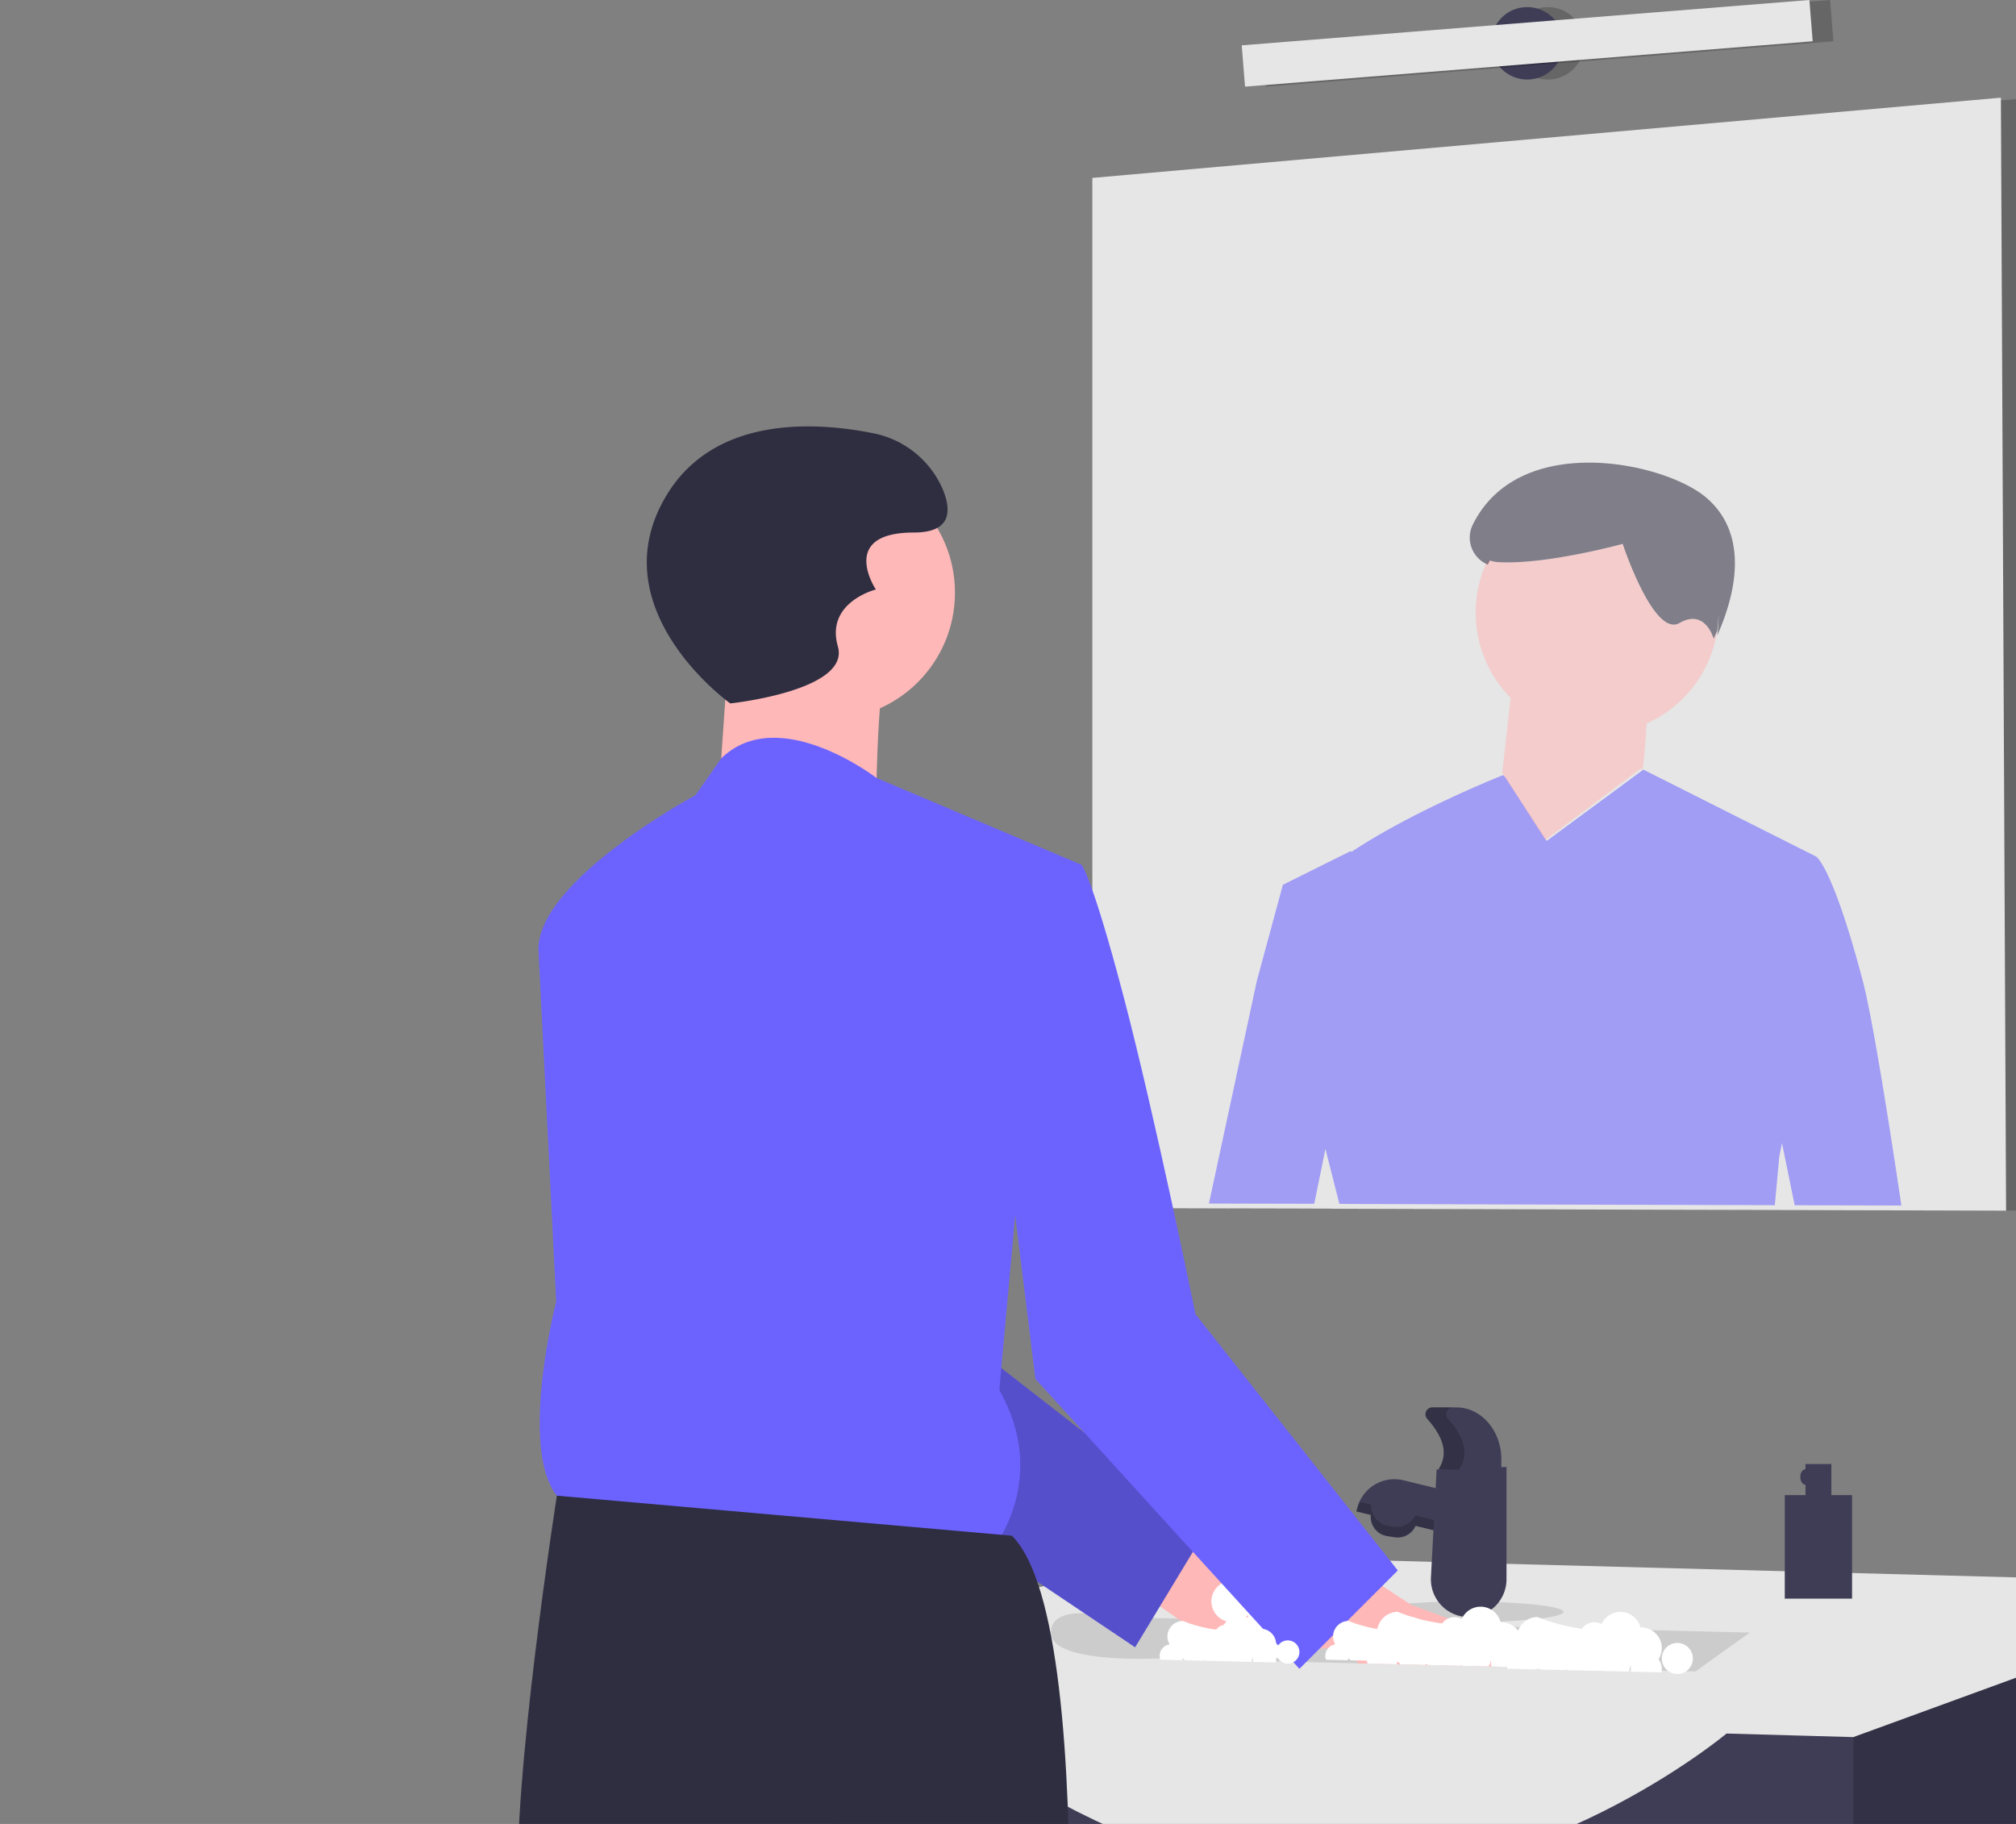 <svg xmlns="http://www.w3.org/2000/svg" data-name="Layer 1" width="420" height="380" viewbox="0 0 380 690"><rect width="100%" height="100%" fill="#808080" stroke="none"/><path opacity=".2" d="m424.405 252.235-6.471-.022-24.817-.075-5.512-.011-16.717-.043-4.131-.022h-1.833l-86.208-.237-1.37-.011h-1.305l-5.241-.021-14.798-.033-7.14-.021-14.819-.043V37.066l182.812-16.145 6.472-.572 1.078 231.886z"/><path d="M417.934 252.213v.022l-18.12-.054-6.697-.022-5.512-.01-7.916-.022-3.16-.01-5.63-.011-2.923-.011h-1.219l-1.8-.011h-.033l-13.6-.032-2.46-.011-34.869-.097-6.266-.022-25.572-.075-3.44-.011h-1.381a.033.033 0 0 0 .01-.022h-1.305l-5.241-.021-14.798-.033v.011l-7.14-.021-4.907-.011h-1.1l-15.283-.043V37.066L416.855 20.35v.572Z" fill="#e6e6e6"/><circle cx="322.483" cy="9.025" r="7.55" opacity=".2"/><circle cx="318.169" cy="9.025" r="7.55" fill="#3f3d56"/><path opacity=".2" d="M263.008 9.449 381.27-.001l.687 8.601-118.262 9.45z"/><path fill="#e6e6e6" d="m258.694 9.449 118.262-9.45.687 8.601-118.262 9.45z"/><path d="M388.07 204.34c-6.34-24.03-9.717-25.885-9.717-25.885l-35.764-18-.237-.087-20.104 14.83-8.661-13.33-.431-.378s-.184.075-.54.215c-3.106 1.251-19.1 7.863-30.975 15.725l-.367-.053-14.01 6.967-2.513 9.286-2.902 10.71-9.987 46.399v.01l7.14.022v-.01l14.798.032 2.33-11.433 2.911 11.454h1.305a.033.033 0 0 1-.01.022h1.38l3.44.01 25.573.076 6.266.022 34.87.097 2.458.01 13.6.033h.033l1.801.01v-.032l.928-10.106.56-2.825 2.643 12.953.01.021 5.63.011 3.16.011 7.917.022 5.512.01v-.021c-1.521-10.279-5.716-37.954-8.046-46.798Z" fill="#6c63ff" opacity=".56"/><path d="m357.029 133.11.014.048c-.017.003-.02-.014-.014-.049-.143-.492-1.949-6.307-7.12-3.315-5.396 3.123-11.845-16.484-11.845-16.484s-16.244 4.47-26.16 3.786a6.141 6.141 0 0 1-1.954-.47 25.307 25.307 0 0 0 4.765 28.769L312.965 161l9 14 20-15s.253 3.818 1.072-9.258a25.327 25.327 0 0 0 14.711-19.322c-.405.923-.688 1.522-.72 1.69Z" fill="#ffb8b8" opacity=".56"/><path d="M357.748 132.42c2.21-5.026 8.132-19.82-2.268-28.734-8.603-7.375-38.953-13.957-48.652 5.623a6.09 6.09 0 0 0 3.122 8.317c.14-.29.299-.568.45-.851a5.978 5.978 0 0 0 1.504.321c9.916.685 26.16-3.786 26.16-3.786s6.45 19.607 11.845 16.484c5.171-2.992 6.977 2.823 7.12 3.315.031-.167.314-.766.72-1.689a25.48 25.48 0 0 0 .265-3.377c.005.199.016.396.016.596a25.473 25.473 0 0 1-.282 3.781Z" fill="#2f2e41" opacity=".56"/><ellipse cx="166.095" cy="631.342" rx="166.095" ry="25.885" fill="#e6e6e6"/><path fill="#3f3d56" d="m422.248 579.033-36.131 41.826-.669.776-211.803-32.356V347.686h248.064l.539 231.347z"/><path fill="#e6e6e6" d="m194.595 440.976.162-2.15 43.142 3.235-.162 2.15zM300.296 450.684l.154-2.15 45.298 3.235-.153 2.15z"/><path fill="#e6e6e6" d="m385.643 415.097-212.472-12.943-.131 2.153 97.138 5.917 1.652 194.228 2.157-.019-1.65-194.077 113.175 6.894.131-2.153z"/><path opacity=".2" d="m422.248 579.033-36.131 41.826V347.686h35.592l.539 231.347z"/><path d="M188.205 352.54h-19.414v-12.943l51.77-9.707 3.236-6.471 202.765 5.393v18.335l-40.445 14.764-26.424-.743s-39.906 33.435-87.362 30.199-84.126-38.827-84.126-38.827Z" fill="#e6e6e6"/><path d="m364.546 340.136-11.324 8.09-31.72-.766c0 .01-.011 0-.011 0h-.054l-2.416-.054h-.01l-2.007-.054-6.33-.151-.53-.011-5.597-.13-.205-.01-6.956-.162-.453-.01-5.145-.13-.83-.011-6.04-.151-1.942-.043-10.86-.259-2.74-.065-28.862-.69s-20.568 1.025-21.538-4.95a2.939 2.939 0 0 1-.033-.443c0-3.397 3.581-4.12 6.968-4.033a31.445 31.445 0 0 1 5.975.798l8.283.205 5.166.118 16.21.4 13.86.334 4.907.13 7.022.172 2.782.064 10.333.248 4.831.12 10.203.247Z" fill="#ccc"/><circle cx="304.148" cy="343.372" r="2.157" fill="#3f3d56"/><ellipse cx="305.227" cy="335.822" rx="20.492" ry="2.157" fill="#ccc"/><path d="m292.401 308.407 17.883 4.359-2.044 8.383-25.654-6.253.149-.61a8 8 0 0 1 9.666-5.879Z" fill="#3f3d56"/><path d="m285.648 315.172 9.6 1.442-.048.311a4 4 0 0 1-4.55 3.361l-1.687-.253a4 4 0 0 1-3.362-4.55l.047-.31v-.001Z" fill="#3f3d56"/><path d="m308.24 318.992-13.411-3.27a4.3 4.3 0 0 1-4.49 2.36l-1.066-.16a4.3 4.3 0 0 1-3.648-4.442l-2.284-.557a8.617 8.617 0 0 0-.755 1.973l3.04.74a4.3 4.3 0 0 0 3.647 4.443l1.067.16a4.3 4.3 0 0 0 4.489-2.36l13.411 3.27 2.044-8.383-.497-.121Z" opacity=".2"/><path d="M305.979 336.9a7.876 7.876 0 0 1-7.866-8.29l1.182-22.448 14.56-.539v23.401a7.876 7.876 0 0 1-7.876 7.877Z" fill="#3f3d56"/><path d="M312.776 306.162h-13.112c2.273-3.45.855-6.984-2.328-10.56a1.434 1.434 0 0 1 1.077-2.382h4.997c5.173 0 9.366 4.829 9.366 10.785Z" fill="#3f3d56"/><path d="M301.65 295.603a1.434 1.434 0 0 1 1.077-2.383h-4.314a1.434 1.434 0 0 0-1.077 2.383c3.183 3.575 4.601 7.11 2.328 10.56h4.314c2.274-3.45.855-6.985-2.328-10.56Z" opacity=".2"/><path d="m239.42 318.876 16.588 5.862s39.456 3.148 34.336 13.184-38.888 3.552-38.888 3.552l-15.993-11.104Z" fill="#ffb8b8"/><path d="M264.242 333.665a4.303 4.303 0 0 0-4.292 4.094 3.23 3.23 0 0 0-.811-.545 4.327 4.327 0 1 0-3.601.59 3.232 3.232 0 1 0 5.408 2.929 4.306 4.306 0 1 0 3.296-7.068Z" fill="#fff"/><path d="M271.792 335.822a4.303 4.303 0 0 0-4.292 4.094 3.23 3.23 0 0 0-.811-.545 4.327 4.327 0 1 0-3.601.59 3.232 3.232 0 1 0 5.408 2.929 4.306 4.306 0 1 0 3.296-7.068Z" fill="#fff"/><path d="m251.494 318.404-15.013 24.795-31.57-21.193-36.26-24.332-21.862-57.4-22.229-40.704 27.86-8.207s9.587.366 21.98 23.113c12.381 22.757 23.415 62.145 23.415 62.145l14.808 11.53Z" fill="#6c63ff"/><path d="m251.494 318.404-15.013 24.795-31.57-21.193-36.26-24.332-21.862-57.4-22.229-40.704 27.86-8.207s9.587.366 21.98 23.113c12.381 22.757 23.415 62.145 23.415 62.145l14.808 11.53Z" opacity=".2"/><path d="m321.437 347.46-38.46-.917-3.053-3.462-2.157-2.449-2.362-2.674-2.62-2.966 4.464-6.924 2.125-3.3 8.607 5.65 6.104 4.002s5.113 1.704 11.196 4.271c5.651 2.395 12.155 5.544 16.156 8.769Z" fill="#ffb8b8"/><circle cx="172.579" cy="123.477" r="26.373" fill="#ffb8b8"/><path d="m152.14 130.73-2.637 38.24 32.966 3.956s0-31.647 2.637-35.603-32.966-6.593-32.966-6.593Z" fill="#ffb8b8"/><path d="m225.324 180.179-42.7-18.083s-20.399-15.74-32.364-4.103l-5.372 7.68s-32.72 17.591-32.72 32.096l3.71 73.395s-10.55 40.878 5.274 43.515l85.711 7.912s11.868-14.505 1.319-32.966l3.956-43.515Z" fill="#6c63ff"/><path d="m196.314 181.497 29.01-1.318s2.126 2.243 8.719 27.297 15.016 66.325 15.016 66.325l42.147 53.393-20.493 20.492-55.005-60.398-7.526-60.957Z" fill="#6c63ff"/><path d="m210.82 319.954-94.806-8.342s-9.367 59.768-8.048 83.504 2.637 60.657 2.637 60.657l-10.549 160.873 40.878-5.275 5.274-133.182 17.142-72.524 19.78 92.304 13.186 118.677 35.603-3.956-11.867-143.731s10.549-129.226-9.23-149.005Z" fill="#2f2e41"/><path d="m224.005 606.097 11.868 3.956s25.054-6.594 18.461 10.549-25.054 14.505-25.054 14.505-22.417 17.142-31.647 3.956l5.274-27.692ZM127.745 606.097l11.868 3.956s25.054-6.594 18.46 10.549-25.053 14.505-25.053 14.505-22.417 17.142-31.647 3.956l5.274-27.692ZM152.14 146.553s-27.691-19.78-13.186-43.514c10.062-16.467 30.914-15.163 42.742-12.82a19.983 19.983 0 0 1 14.618 11.5c1.978 4.616 1.978 9.231-5.934 9.231-15.823 0-7.912 11.868-7.912 11.868s-10.549 2.637-7.911 11.868-22.417 11.867-22.417 11.867Z" fill="#2f2e41"/><circle cx="320.326" cy="344.451" r="3.236" fill="#fff"/><path d="M317.09 342.293a4.284 4.284 0 0 0-1.606-3.354 4.334 4.334 0 0 0-2.708-.96c-.054 0-.097.011-.15.011a4.295 4.295 0 0 0-8.079-.723 3.198 3.198 0 0 0-4.088.971 37.284 37.284 0 0 1-9.253-2.416 4.287 4.287 0 0 0-3.872 2.438 4.11 4.11 0 0 0-.443 1.876 4.252 4.252 0 0 0 .626 2.2 3.23 3.23 0 0 0-2.783 3.193 3.11 3.11 0 0 0 .184 1.057l6.04.151a2.898 2.898 0 0 0 .183-.615 4.44 4.44 0 0 0 .647.626l5.145.13.29-.227a1.835 1.835 0 0 0 .163.237l6.956.162a1.442 1.442 0 0 0 .119-.151 1.181 1.181 0 0 0 .086.162l5.598.129a3.181 3.181 0 0 0 .431-1.208.436.436 0 0 0 .097.054 3.421 3.421 0 0 0-.054.572 3.572 3.572 0 0 0 .054.593l6.331.15a3.349 3.349 0 0 0 .086-.743 3.253 3.253 0 0 0-.69-1.985 4.284 4.284 0 0 0 .69-2.33Zm-11.55-.086a3.3 3.3 0 0 1-.637.593c.065.162.097.335.151.496a3.075 3.075 0 0 1 .96-.69 4.224 4.224 0 0 1-.475-.399Z" fill="#fff"/><circle cx="349.447" cy="345.529" r="3.236" fill="#fff"/><path d="M346.211 343.372a4.284 4.284 0 0 0-1.607-3.354 4.333 4.333 0 0 0-2.707-.96c-.054 0-.097.01-.151.01a4.295 4.295 0 0 0-8.078-.722 3.198 3.198 0 0 0-4.088.97 37.284 37.284 0 0 1-9.254-2.415 4.287 4.287 0 0 0-3.872 2.437 4.11 4.11 0 0 0-.442 1.877 4.252 4.252 0 0 0 .626 2.2 3.23 3.23 0 0 0-2.783 3.193 3.11 3.11 0 0 0 .183 1.057l6.04.15a2.897 2.897 0 0 0 .183-.614 4.44 4.44 0 0 0 .648.625l5.144.13.291-.227a1.837 1.837 0 0 0 .162.238l6.957.161a1.443 1.443 0 0 0 .118-.15 1.181 1.181 0 0 0 .087.161l5.597.13a3.181 3.181 0 0 0 .432-1.208.436.436 0 0 0 .097.053 3.42 3.42 0 0 0-.054.572 3.57 3.57 0 0 0 .054.593l6.33.151a3.349 3.349 0 0 0 .087-.744 3.253 3.253 0 0 0-.69-1.984 4.284 4.284 0 0 0 .69-2.33Zm-11.551-.086a3.3 3.3 0 0 1-.636.593c.064.162.097.334.15.496a3.075 3.075 0 0 1 .96-.69 4.224 4.224 0 0 1-.474-.4Z" fill="#fff"/><circle cx="302.8" cy="344.181" r="2.427" fill="#fff"/><path d="M300.373 342.563a3.213 3.213 0 0 0-1.205-2.516 3.25 3.25 0 0 0-2.03-.72c-.04 0-.073.009-.114.009a3.221 3.221 0 0 0-6.058-.542 2.398 2.398 0 0 0-3.066.728 27.964 27.964 0 0 1-6.94-1.812 3.216 3.216 0 0 0-2.905 1.828 3.083 3.083 0 0 0-.331 1.407 3.189 3.189 0 0 0 .469 1.65 2.423 2.423 0 0 0-2.087 2.395 2.332 2.332 0 0 0 .137.792l4.53.114a2.173 2.173 0 0 0 .138-.461 3.33 3.33 0 0 0 .485.469l3.859.097.218-.17a1.375 1.375 0 0 0 .121.178l5.218.121a1.08 1.08 0 0 0 .089-.113.887.887 0 0 0 .065.121l4.198.097a2.386 2.386 0 0 0 .323-.906.327.327 0 0 0 .073.04 2.566 2.566 0 0 0-.04.43 2.679 2.679 0 0 0 .04.445l4.748.113a2.512 2.512 0 0 0 .065-.558 2.44 2.44 0 0 0-.518-1.489 3.213 3.213 0 0 0 .518-1.747Zm-8.663-.065a2.474 2.474 0 0 1-.477.445c.048.122.072.251.113.372a2.306 2.306 0 0 1 .72-.517 3.168 3.168 0 0 1-.356-.3Z" fill="#fff"/><circle cx="268.287" cy="344.181" r="2.427" fill="#fff"/><path d="M265.86 342.563a3.213 3.213 0 0 0-1.205-2.516 3.25 3.25 0 0 0-2.03-.72c-.041 0-.074.009-.114.009a3.221 3.221 0 0 0-6.059-.542 2.398 2.398 0 0 0-3.065.728 27.964 27.964 0 0 1-6.94-1.812 3.216 3.216 0 0 0-2.905 1.828 3.083 3.083 0 0 0-.331 1.407 3.189 3.189 0 0 0 .469 1.65 2.423 2.423 0 0 0-2.087 2.395 2.333 2.333 0 0 0 .137.792l4.53.114a2.173 2.173 0 0 0 .138-.461 3.33 3.33 0 0 0 .485.469l3.858.097.219-.17a1.375 1.375 0 0 0 .121.178l5.218.121a1.08 1.08 0 0 0 .089-.113.886.886 0 0 0 .064.121l4.199.097a2.386 2.386 0 0 0 .323-.906.327.327 0 0 0 .073.04 2.565 2.565 0 0 0-.04.43 2.678 2.678 0 0 0 .04.445l4.748.113a2.511 2.511 0 0 0 .065-.558 2.44 2.44 0 0 0-.518-1.489 3.213 3.213 0 0 0 .518-1.747Zm-8.663-.065a2.474 2.474 0 0 1-.478.445c.049.122.073.251.114.372a2.306 2.306 0 0 1 .72-.517 3.169 3.169 0 0 1-.356-.3Z" fill="#fff"/><path d="M381.533 311.49v-6.471h-5.392v1.078c-.596 0-1.079.725-1.079 1.618s.483 1.618 1.079 1.618v2.157h-4.315v21.57h14.021v-21.57Z" fill="#3f3d56"/></svg>